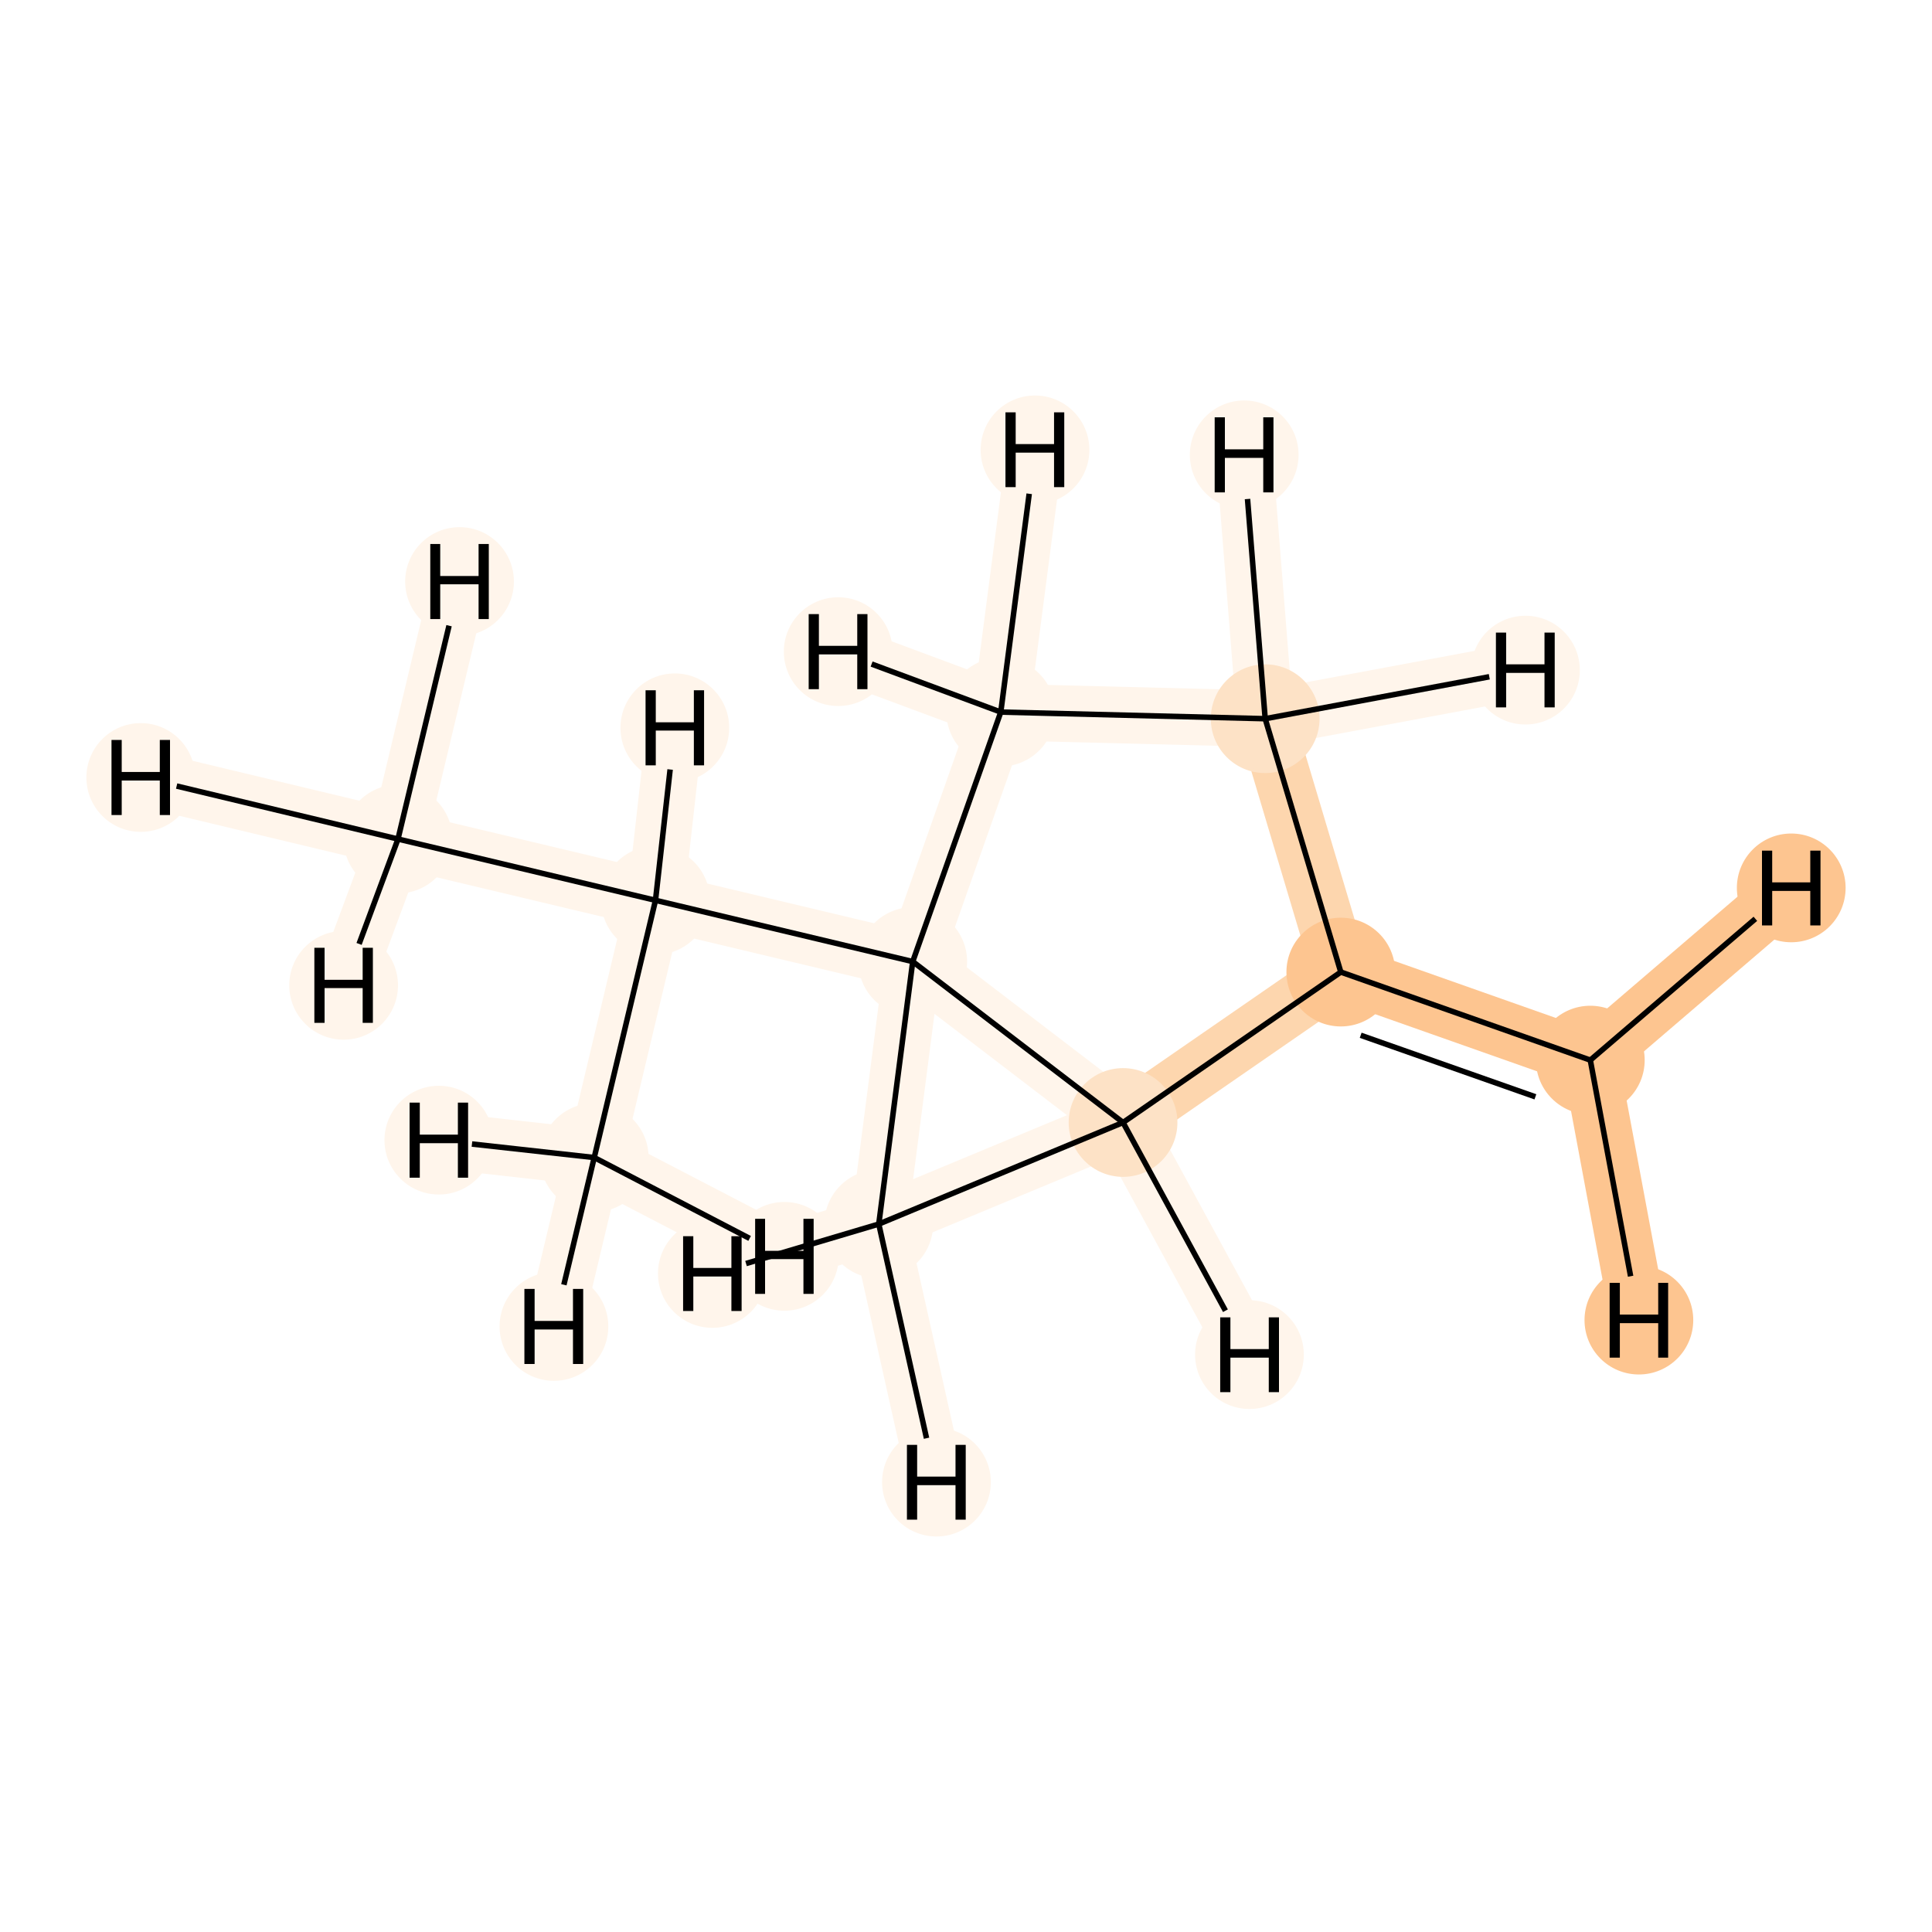 <?xml version='1.0' encoding='iso-8859-1'?>
<svg version='1.1' baseProfile='full'
              xmlns='http://www.w3.org/2000/svg'
                      xmlns:rdkit='http://www.rdkit.org/xml'
                      xmlns:xlink='http://www.w3.org/1999/xlink'
                  xml:space='preserve'
width='700px' height='700px' viewBox='0 0 700 700'>
<!-- END OF HEADER -->
<rect style='opacity:1.0;fill:#FFFFFF;stroke:none' width='700.0' height='700.0' x='0.0' y='0.0'> </rect>
<path d='M 576.2,384.1 L 485.8,352.2' style='fill:none;fill-rule:evenodd;stroke:#FDC590;stroke-width:20.5px;stroke-linecap:butt;stroke-linejoin:miter;stroke-opacity:1' />
<path d='M 576.2,384.1 L 593.8,478.3' style='fill:none;fill-rule:evenodd;stroke:#FDC590;stroke-width:20.5px;stroke-linecap:butt;stroke-linejoin:miter;stroke-opacity:1' />
<path d='M 576.2,384.1 L 649.0,321.7' style='fill:none;fill-rule:evenodd;stroke:#FDC590;stroke-width:20.5px;stroke-linecap:butt;stroke-linejoin:miter;stroke-opacity:1' />
<path d='M 485.8,352.2 L 458.4,260.4' style='fill:none;fill-rule:evenodd;stroke:#FDD6AE;stroke-width:20.5px;stroke-linecap:butt;stroke-linejoin:miter;stroke-opacity:1' />
<path d='M 485.8,352.2 L 406.9,406.7' style='fill:none;fill-rule:evenodd;stroke:#FDD6AE;stroke-width:20.5px;stroke-linecap:butt;stroke-linejoin:miter;stroke-opacity:1' />
<path d='M 458.4,260.4 L 362.6,258.0' style='fill:none;fill-rule:evenodd;stroke:#FFF5EB;stroke-width:20.5px;stroke-linecap:butt;stroke-linejoin:miter;stroke-opacity:1' />
<path d='M 458.4,260.4 L 450.8,164.8' style='fill:none;fill-rule:evenodd;stroke:#FFF5EB;stroke-width:20.5px;stroke-linecap:butt;stroke-linejoin:miter;stroke-opacity:1' />
<path d='M 458.4,260.4 L 552.7,242.8' style='fill:none;fill-rule:evenodd;stroke:#FFF5EB;stroke-width:20.5px;stroke-linecap:butt;stroke-linejoin:miter;stroke-opacity:1' />
<path d='M 362.6,258.0 L 330.7,348.4' style='fill:none;fill-rule:evenodd;stroke:#FFF5EB;stroke-width:20.5px;stroke-linecap:butt;stroke-linejoin:miter;stroke-opacity:1' />
<path d='M 362.6,258.0 L 303.7,236.1' style='fill:none;fill-rule:evenodd;stroke:#FFF5EB;stroke-width:20.5px;stroke-linecap:butt;stroke-linejoin:miter;stroke-opacity:1' />
<path d='M 362.6,258.0 L 375.0,163.0' style='fill:none;fill-rule:evenodd;stroke:#FFF5EB;stroke-width:20.5px;stroke-linecap:butt;stroke-linejoin:miter;stroke-opacity:1' />
<path d='M 330.7,348.4 L 406.9,406.7' style='fill:none;fill-rule:evenodd;stroke:#FFF5EB;stroke-width:20.5px;stroke-linecap:butt;stroke-linejoin:miter;stroke-opacity:1' />
<path d='M 330.7,348.4 L 237.5,326.2' style='fill:none;fill-rule:evenodd;stroke:#FFF5EB;stroke-width:20.5px;stroke-linecap:butt;stroke-linejoin:miter;stroke-opacity:1' />
<path d='M 330.7,348.4 L 318.4,443.5' style='fill:none;fill-rule:evenodd;stroke:#FFF5EB;stroke-width:20.5px;stroke-linecap:butt;stroke-linejoin:miter;stroke-opacity:1' />
<path d='M 406.9,406.7 L 318.4,443.5' style='fill:none;fill-rule:evenodd;stroke:#FFF5EB;stroke-width:20.5px;stroke-linecap:butt;stroke-linejoin:miter;stroke-opacity:1' />
<path d='M 406.9,406.7 L 452.7,490.8' style='fill:none;fill-rule:evenodd;stroke:#FFF5EB;stroke-width:20.5px;stroke-linecap:butt;stroke-linejoin:miter;stroke-opacity:1' />
<path d='M 318.4,443.5 L 339.3,537.0' style='fill:none;fill-rule:evenodd;stroke:#FFF5EB;stroke-width:20.5px;stroke-linecap:butt;stroke-linejoin:miter;stroke-opacity:1' />
<path d='M 318.4,443.5 L 258.1,461.4' style='fill:none;fill-rule:evenodd;stroke:#FFF5EB;stroke-width:20.5px;stroke-linecap:butt;stroke-linejoin:miter;stroke-opacity:1' />
<path d='M 237.5,326.2 L 144.2,304.0' style='fill:none;fill-rule:evenodd;stroke:#FFF5EB;stroke-width:20.5px;stroke-linecap:butt;stroke-linejoin:miter;stroke-opacity:1' />
<path d='M 237.5,326.2 L 215.3,419.4' style='fill:none;fill-rule:evenodd;stroke:#FFF5EB;stroke-width:20.5px;stroke-linecap:butt;stroke-linejoin:miter;stroke-opacity:1' />
<path d='M 237.5,326.2 L 244.5,263.7' style='fill:none;fill-rule:evenodd;stroke:#FFF5EB;stroke-width:20.5px;stroke-linecap:butt;stroke-linejoin:miter;stroke-opacity:1' />
<path d='M 144.2,304.0 L 51.0,281.7' style='fill:none;fill-rule:evenodd;stroke:#FFF5EB;stroke-width:20.5px;stroke-linecap:butt;stroke-linejoin:miter;stroke-opacity:1' />
<path d='M 144.2,304.0 L 166.5,210.7' style='fill:none;fill-rule:evenodd;stroke:#FFF5EB;stroke-width:20.5px;stroke-linecap:butt;stroke-linejoin:miter;stroke-opacity:1' />
<path d='M 144.2,304.0 L 124.5,357.0' style='fill:none;fill-rule:evenodd;stroke:#FFF5EB;stroke-width:20.5px;stroke-linecap:butt;stroke-linejoin:miter;stroke-opacity:1' />
<path d='M 215.3,419.4 L 200.7,480.6' style='fill:none;fill-rule:evenodd;stroke:#FFF5EB;stroke-width:20.5px;stroke-linecap:butt;stroke-linejoin:miter;stroke-opacity:1' />
<path d='M 215.3,419.4 L 159.0,413.1' style='fill:none;fill-rule:evenodd;stroke:#FFF5EB;stroke-width:20.5px;stroke-linecap:butt;stroke-linejoin:miter;stroke-opacity:1' />
<path d='M 215.3,419.4 L 284.2,455.2' style='fill:none;fill-rule:evenodd;stroke:#FFF5EB;stroke-width:20.5px;stroke-linecap:butt;stroke-linejoin:miter;stroke-opacity:1' />
<ellipse cx='576.2' cy='384.1' rx='19.2' ry='19.2'  style='fill:#FDC590;fill-rule:evenodd;stroke:#FDC590;stroke-width:1.0px;stroke-linecap:butt;stroke-linejoin:miter;stroke-opacity:1' />
<ellipse cx='485.8' cy='352.2' rx='19.2' ry='19.2'  style='fill:#FDC590;fill-rule:evenodd;stroke:#FDC590;stroke-width:1.0px;stroke-linecap:butt;stroke-linejoin:miter;stroke-opacity:1' />
<ellipse cx='458.4' cy='260.4' rx='19.2' ry='19.2'  style='fill:#FDE2C6;fill-rule:evenodd;stroke:#FDE2C6;stroke-width:1.0px;stroke-linecap:butt;stroke-linejoin:miter;stroke-opacity:1' />
<ellipse cx='362.6' cy='258.0' rx='19.2' ry='19.2'  style='fill:#FFF5EB;fill-rule:evenodd;stroke:#FFF5EB;stroke-width:1.0px;stroke-linecap:butt;stroke-linejoin:miter;stroke-opacity:1' />
<ellipse cx='330.7' cy='348.4' rx='19.2' ry='19.2'  style='fill:#FFF5EB;fill-rule:evenodd;stroke:#FFF5EB;stroke-width:1.0px;stroke-linecap:butt;stroke-linejoin:miter;stroke-opacity:1' />
<ellipse cx='406.9' cy='406.7' rx='19.2' ry='19.2'  style='fill:#FDE2C6;fill-rule:evenodd;stroke:#FDE2C6;stroke-width:1.0px;stroke-linecap:butt;stroke-linejoin:miter;stroke-opacity:1' />
<ellipse cx='318.4' cy='443.5' rx='19.2' ry='19.2'  style='fill:#FFF5EB;fill-rule:evenodd;stroke:#FFF5EB;stroke-width:1.0px;stroke-linecap:butt;stroke-linejoin:miter;stroke-opacity:1' />
<ellipse cx='237.5' cy='326.2' rx='19.2' ry='19.2'  style='fill:#FFF5EB;fill-rule:evenodd;stroke:#FFF5EB;stroke-width:1.0px;stroke-linecap:butt;stroke-linejoin:miter;stroke-opacity:1' />
<ellipse cx='144.2' cy='304.0' rx='19.2' ry='19.2'  style='fill:#FFF5EB;fill-rule:evenodd;stroke:#FFF5EB;stroke-width:1.0px;stroke-linecap:butt;stroke-linejoin:miter;stroke-opacity:1' />
<ellipse cx='215.3' cy='419.4' rx='19.2' ry='19.2'  style='fill:#FFF5EB;fill-rule:evenodd;stroke:#FFF5EB;stroke-width:1.0px;stroke-linecap:butt;stroke-linejoin:miter;stroke-opacity:1' />
<ellipse cx='593.8' cy='478.3' rx='19.2' ry='19.2'  style='fill:#FDC590;fill-rule:evenodd;stroke:#FDC590;stroke-width:1.0px;stroke-linecap:butt;stroke-linejoin:miter;stroke-opacity:1' />
<ellipse cx='649.0' cy='321.7' rx='19.2' ry='19.2'  style='fill:#FDC590;fill-rule:evenodd;stroke:#FDC590;stroke-width:1.0px;stroke-linecap:butt;stroke-linejoin:miter;stroke-opacity:1' />
<ellipse cx='450.8' cy='164.8' rx='19.2' ry='19.2'  style='fill:#FFF5EB;fill-rule:evenodd;stroke:#FFF5EB;stroke-width:1.0px;stroke-linecap:butt;stroke-linejoin:miter;stroke-opacity:1' />
<ellipse cx='552.7' cy='242.8' rx='19.2' ry='19.2'  style='fill:#FFF5EB;fill-rule:evenodd;stroke:#FFF5EB;stroke-width:1.0px;stroke-linecap:butt;stroke-linejoin:miter;stroke-opacity:1' />
<ellipse cx='303.7' cy='236.1' rx='19.2' ry='19.2'  style='fill:#FFF5EB;fill-rule:evenodd;stroke:#FFF5EB;stroke-width:1.0px;stroke-linecap:butt;stroke-linejoin:miter;stroke-opacity:1' />
<ellipse cx='375.0' cy='163.0' rx='19.2' ry='19.2'  style='fill:#FFF5EB;fill-rule:evenodd;stroke:#FFF5EB;stroke-width:1.0px;stroke-linecap:butt;stroke-linejoin:miter;stroke-opacity:1' />
<ellipse cx='452.7' cy='490.8' rx='19.2' ry='19.2'  style='fill:#FFF5EB;fill-rule:evenodd;stroke:#FFF5EB;stroke-width:1.0px;stroke-linecap:butt;stroke-linejoin:miter;stroke-opacity:1' />
<ellipse cx='339.3' cy='537.0' rx='19.2' ry='19.2'  style='fill:#FFF5EB;fill-rule:evenodd;stroke:#FFF5EB;stroke-width:1.0px;stroke-linecap:butt;stroke-linejoin:miter;stroke-opacity:1' />
<ellipse cx='258.1' cy='461.4' rx='19.2' ry='19.2'  style='fill:#FFF5EB;fill-rule:evenodd;stroke:#FFF5EB;stroke-width:1.0px;stroke-linecap:butt;stroke-linejoin:miter;stroke-opacity:1' />
<ellipse cx='244.5' cy='263.7' rx='19.2' ry='19.2'  style='fill:#FFF5EB;fill-rule:evenodd;stroke:#FFF5EB;stroke-width:1.0px;stroke-linecap:butt;stroke-linejoin:miter;stroke-opacity:1' />
<ellipse cx='51.0' cy='281.7' rx='19.2' ry='19.2'  style='fill:#FFF5EB;fill-rule:evenodd;stroke:#FFF5EB;stroke-width:1.0px;stroke-linecap:butt;stroke-linejoin:miter;stroke-opacity:1' />
<ellipse cx='166.5' cy='210.7' rx='19.2' ry='19.2'  style='fill:#FFF5EB;fill-rule:evenodd;stroke:#FFF5EB;stroke-width:1.0px;stroke-linecap:butt;stroke-linejoin:miter;stroke-opacity:1' />
<ellipse cx='124.5' cy='357.0' rx='19.2' ry='19.2'  style='fill:#FFF5EB;fill-rule:evenodd;stroke:#FFF5EB;stroke-width:1.0px;stroke-linecap:butt;stroke-linejoin:miter;stroke-opacity:1' />
<ellipse cx='200.7' cy='480.6' rx='19.2' ry='19.2'  style='fill:#FFF5EB;fill-rule:evenodd;stroke:#FFF5EB;stroke-width:1.0px;stroke-linecap:butt;stroke-linejoin:miter;stroke-opacity:1' />
<ellipse cx='159.0' cy='413.1' rx='19.2' ry='19.2'  style='fill:#FFF5EB;fill-rule:evenodd;stroke:#FFF5EB;stroke-width:1.0px;stroke-linecap:butt;stroke-linejoin:miter;stroke-opacity:1' />
<ellipse cx='284.2' cy='455.2' rx='19.2' ry='19.2'  style='fill:#FFF5EB;fill-rule:evenodd;stroke:#FFF5EB;stroke-width:1.0px;stroke-linecap:butt;stroke-linejoin:miter;stroke-opacity:1' />
<path class='bond-0 atom-0 atom-1' d='M 576.2,384.1 L 485.8,352.2' style='fill:none;fill-rule:evenodd;stroke:#000000;stroke-width:2.0px;stroke-linecap:butt;stroke-linejoin:miter;stroke-opacity:1' />
<path class='bond-0 atom-0 atom-1' d='M 556.3,397.4 L 493.0,375.1' style='fill:none;fill-rule:evenodd;stroke:#000000;stroke-width:2.0px;stroke-linecap:butt;stroke-linejoin:miter;stroke-opacity:1' />
<path class='bond-11 atom-0 atom-10' d='M 576.2,384.1 L 590.8,462.4' style='fill:none;fill-rule:evenodd;stroke:#000000;stroke-width:2.0px;stroke-linecap:butt;stroke-linejoin:miter;stroke-opacity:1' />
<path class='bond-12 atom-0 atom-11' d='M 576.2,384.1 L 636.0,332.9' style='fill:none;fill-rule:evenodd;stroke:#000000;stroke-width:2.0px;stroke-linecap:butt;stroke-linejoin:miter;stroke-opacity:1' />
<path class='bond-1 atom-1 atom-2' d='M 485.8,352.2 L 458.4,260.4' style='fill:none;fill-rule:evenodd;stroke:#000000;stroke-width:2.0px;stroke-linecap:butt;stroke-linejoin:miter;stroke-opacity:1' />
<path class='bond-9 atom-5 atom-1' d='M 406.9,406.7 L 485.8,352.2' style='fill:none;fill-rule:evenodd;stroke:#000000;stroke-width:2.0px;stroke-linecap:butt;stroke-linejoin:miter;stroke-opacity:1' />
<path class='bond-2 atom-2 atom-3' d='M 458.4,260.4 L 362.6,258.0' style='fill:none;fill-rule:evenodd;stroke:#000000;stroke-width:2.0px;stroke-linecap:butt;stroke-linejoin:miter;stroke-opacity:1' />
<path class='bond-13 atom-2 atom-12' d='M 458.4,260.4 L 452.0,180.8' style='fill:none;fill-rule:evenodd;stroke:#000000;stroke-width:2.0px;stroke-linecap:butt;stroke-linejoin:miter;stroke-opacity:1' />
<path class='bond-14 atom-2 atom-13' d='M 458.4,260.4 L 539.6,245.2' style='fill:none;fill-rule:evenodd;stroke:#000000;stroke-width:2.0px;stroke-linecap:butt;stroke-linejoin:miter;stroke-opacity:1' />
<path class='bond-3 atom-3 atom-4' d='M 362.6,258.0 L 330.7,348.4' style='fill:none;fill-rule:evenodd;stroke:#000000;stroke-width:2.0px;stroke-linecap:butt;stroke-linejoin:miter;stroke-opacity:1' />
<path class='bond-15 atom-3 atom-14' d='M 362.6,258.0 L 315.8,240.6' style='fill:none;fill-rule:evenodd;stroke:#000000;stroke-width:2.0px;stroke-linecap:butt;stroke-linejoin:miter;stroke-opacity:1' />
<path class='bond-16 atom-3 atom-15' d='M 362.6,258.0 L 372.9,178.9' style='fill:none;fill-rule:evenodd;stroke:#000000;stroke-width:2.0px;stroke-linecap:butt;stroke-linejoin:miter;stroke-opacity:1' />
<path class='bond-4 atom-4 atom-5' d='M 330.7,348.4 L 406.9,406.7' style='fill:none;fill-rule:evenodd;stroke:#000000;stroke-width:2.0px;stroke-linecap:butt;stroke-linejoin:miter;stroke-opacity:1' />
<path class='bond-6 atom-4 atom-7' d='M 330.7,348.4 L 237.5,326.2' style='fill:none;fill-rule:evenodd;stroke:#000000;stroke-width:2.0px;stroke-linecap:butt;stroke-linejoin:miter;stroke-opacity:1' />
<path class='bond-10 atom-6 atom-4' d='M 318.4,443.5 L 330.7,348.4' style='fill:none;fill-rule:evenodd;stroke:#000000;stroke-width:2.0px;stroke-linecap:butt;stroke-linejoin:miter;stroke-opacity:1' />
<path class='bond-5 atom-5 atom-6' d='M 406.9,406.7 L 318.4,443.5' style='fill:none;fill-rule:evenodd;stroke:#000000;stroke-width:2.0px;stroke-linecap:butt;stroke-linejoin:miter;stroke-opacity:1' />
<path class='bond-17 atom-5 atom-16' d='M 406.9,406.7 L 444.0,474.9' style='fill:none;fill-rule:evenodd;stroke:#000000;stroke-width:2.0px;stroke-linecap:butt;stroke-linejoin:miter;stroke-opacity:1' />
<path class='bond-18 atom-6 atom-17' d='M 318.4,443.5 L 335.7,521.1' style='fill:none;fill-rule:evenodd;stroke:#000000;stroke-width:2.0px;stroke-linecap:butt;stroke-linejoin:miter;stroke-opacity:1' />
<path class='bond-19 atom-6 atom-18' d='M 318.4,443.5 L 270.3,457.8' style='fill:none;fill-rule:evenodd;stroke:#000000;stroke-width:2.0px;stroke-linecap:butt;stroke-linejoin:miter;stroke-opacity:1' />
<path class='bond-7 atom-7 atom-8' d='M 237.5,326.2 L 144.2,304.0' style='fill:none;fill-rule:evenodd;stroke:#000000;stroke-width:2.0px;stroke-linecap:butt;stroke-linejoin:miter;stroke-opacity:1' />
<path class='bond-8 atom-7 atom-9' d='M 237.5,326.2 L 215.3,419.4' style='fill:none;fill-rule:evenodd;stroke:#000000;stroke-width:2.0px;stroke-linecap:butt;stroke-linejoin:miter;stroke-opacity:1' />
<path class='bond-20 atom-7 atom-19' d='M 237.5,326.2 L 242.8,278.8' style='fill:none;fill-rule:evenodd;stroke:#000000;stroke-width:2.0px;stroke-linecap:butt;stroke-linejoin:miter;stroke-opacity:1' />
<path class='bond-21 atom-8 atom-20' d='M 144.2,304.0 L 64.0,284.8' style='fill:none;fill-rule:evenodd;stroke:#000000;stroke-width:2.0px;stroke-linecap:butt;stroke-linejoin:miter;stroke-opacity:1' />
<path class='bond-22 atom-8 atom-21' d='M 144.2,304.0 L 162.7,226.7' style='fill:none;fill-rule:evenodd;stroke:#000000;stroke-width:2.0px;stroke-linecap:butt;stroke-linejoin:miter;stroke-opacity:1' />
<path class='bond-23 atom-8 atom-22' d='M 144.2,304.0 L 130.1,342.0' style='fill:none;fill-rule:evenodd;stroke:#000000;stroke-width:2.0px;stroke-linecap:butt;stroke-linejoin:miter;stroke-opacity:1' />
<path class='bond-24 atom-9 atom-23' d='M 215.3,419.4 L 204.3,465.5' style='fill:none;fill-rule:evenodd;stroke:#000000;stroke-width:2.0px;stroke-linecap:butt;stroke-linejoin:miter;stroke-opacity:1' />
<path class='bond-25 atom-9 atom-24' d='M 215.3,419.4 L 171.0,414.5' style='fill:none;fill-rule:evenodd;stroke:#000000;stroke-width:2.0px;stroke-linecap:butt;stroke-linejoin:miter;stroke-opacity:1' />
<path class='bond-26 atom-9 atom-25' d='M 215.3,419.4 L 271.6,448.7' style='fill:none;fill-rule:evenodd;stroke:#000000;stroke-width:2.0px;stroke-linecap:butt;stroke-linejoin:miter;stroke-opacity:1' />
<path  class='atom-10' d='M 583.2 464.8
L 586.9 464.8
L 586.9 476.3
L 600.8 476.3
L 600.8 464.8
L 604.4 464.8
L 604.4 491.9
L 600.8 491.9
L 600.8 479.4
L 586.9 479.4
L 586.9 491.9
L 583.2 491.9
L 583.2 464.8
' fill='#000000'/>
<path  class='atom-11' d='M 638.4 308.2
L 642.1 308.2
L 642.1 319.7
L 655.9 319.7
L 655.9 308.2
L 659.6 308.2
L 659.6 335.3
L 655.9 335.3
L 655.9 322.8
L 642.1 322.8
L 642.1 335.3
L 638.4 335.3
L 638.4 308.2
' fill='#000000'/>
<path  class='atom-12' d='M 440.1 151.2
L 443.8 151.2
L 443.8 162.8
L 457.7 162.8
L 457.7 151.2
L 461.4 151.2
L 461.4 178.4
L 457.7 178.4
L 457.7 165.9
L 443.8 165.9
L 443.8 178.4
L 440.1 178.4
L 440.1 151.2
' fill='#000000'/>
<path  class='atom-13' d='M 542.0 229.2
L 545.7 229.2
L 545.7 240.7
L 559.6 240.7
L 559.6 229.2
L 563.3 229.2
L 563.3 256.3
L 559.6 256.3
L 559.6 243.8
L 545.7 243.8
L 545.7 256.3
L 542.0 256.3
L 542.0 229.2
' fill='#000000'/>
<path  class='atom-14' d='M 293.0 222.5
L 296.7 222.5
L 296.7 234.0
L 310.6 234.0
L 310.6 222.5
L 314.3 222.5
L 314.3 249.7
L 310.6 249.7
L 310.6 237.1
L 296.7 237.1
L 296.7 249.7
L 293.0 249.7
L 293.0 222.5
' fill='#000000'/>
<path  class='atom-15' d='M 364.3 149.4
L 368.0 149.4
L 368.0 160.9
L 381.9 160.9
L 381.9 149.4
L 385.6 149.4
L 385.6 176.5
L 381.9 176.5
L 381.9 164.0
L 368.0 164.0
L 368.0 176.5
L 364.3 176.5
L 364.3 149.4
' fill='#000000'/>
<path  class='atom-16' d='M 442.1 477.3
L 445.8 477.3
L 445.8 488.8
L 459.7 488.8
L 459.7 477.3
L 463.4 477.3
L 463.4 504.4
L 459.7 504.4
L 459.7 491.9
L 445.8 491.9
L 445.8 504.4
L 442.1 504.4
L 442.1 477.3
' fill='#000000'/>
<path  class='atom-17' d='M 328.6 523.5
L 332.3 523.5
L 332.3 535.0
L 346.2 535.0
L 346.2 523.5
L 349.9 523.5
L 349.9 550.6
L 346.2 550.6
L 346.2 538.1
L 332.3 538.1
L 332.3 550.6
L 328.6 550.6
L 328.6 523.5
' fill='#000000'/>
<path  class='atom-18' d='M 247.5 447.9
L 251.2 447.9
L 251.2 459.4
L 265.0 459.4
L 265.0 447.9
L 268.7 447.9
L 268.7 475.0
L 265.0 475.0
L 265.0 462.5
L 251.2 462.5
L 251.2 475.0
L 247.5 475.0
L 247.5 447.9
' fill='#000000'/>
<path  class='atom-19' d='M 233.9 250.1
L 237.6 250.1
L 237.6 261.7
L 251.4 261.7
L 251.4 250.1
L 255.1 250.1
L 255.1 277.3
L 251.4 277.3
L 251.4 264.7
L 237.6 264.7
L 237.6 277.3
L 233.9 277.3
L 233.9 250.1
' fill='#000000'/>
<path  class='atom-20' d='M 40.4 268.1
L 44.1 268.1
L 44.1 279.7
L 57.9 279.7
L 57.9 268.1
L 61.6 268.1
L 61.6 295.3
L 57.9 295.3
L 57.9 282.8
L 44.1 282.8
L 44.1 295.3
L 40.4 295.3
L 40.4 268.1
' fill='#000000'/>
<path  class='atom-21' d='M 155.9 197.1
L 159.5 197.1
L 159.5 208.7
L 173.4 208.7
L 173.4 197.1
L 177.1 197.1
L 177.1 224.3
L 173.4 224.3
L 173.4 211.7
L 159.5 211.7
L 159.5 224.3
L 155.9 224.3
L 155.9 197.1
' fill='#000000'/>
<path  class='atom-22' d='M 113.9 343.4
L 117.6 343.4
L 117.6 355.0
L 131.4 355.0
L 131.4 343.4
L 135.1 343.4
L 135.1 370.6
L 131.4 370.6
L 131.4 358.0
L 117.6 358.0
L 117.6 370.6
L 113.9 370.6
L 113.9 343.4
' fill='#000000'/>
<path  class='atom-23' d='M 190.0 467.0
L 193.7 467.0
L 193.7 478.6
L 207.6 478.6
L 207.6 467.0
L 211.3 467.0
L 211.3 494.2
L 207.6 494.2
L 207.6 481.7
L 193.7 481.7
L 193.7 494.2
L 190.0 494.2
L 190.0 467.0
' fill='#000000'/>
<path  class='atom-24' d='M 148.4 399.5
L 152.1 399.5
L 152.1 411.1
L 165.9 411.1
L 165.9 399.5
L 169.6 399.5
L 169.6 426.7
L 165.9 426.7
L 165.9 414.2
L 152.1 414.2
L 152.1 426.7
L 148.4 426.7
L 148.4 399.5
' fill='#000000'/>
<path  class='atom-25' d='M 273.6 441.6
L 277.2 441.6
L 277.2 453.2
L 291.1 453.2
L 291.1 441.6
L 294.8 441.6
L 294.8 468.8
L 291.1 468.8
L 291.1 456.2
L 277.2 456.2
L 277.2 468.8
L 273.6 468.8
L 273.6 441.6
' fill='#000000'/>
</svg>
